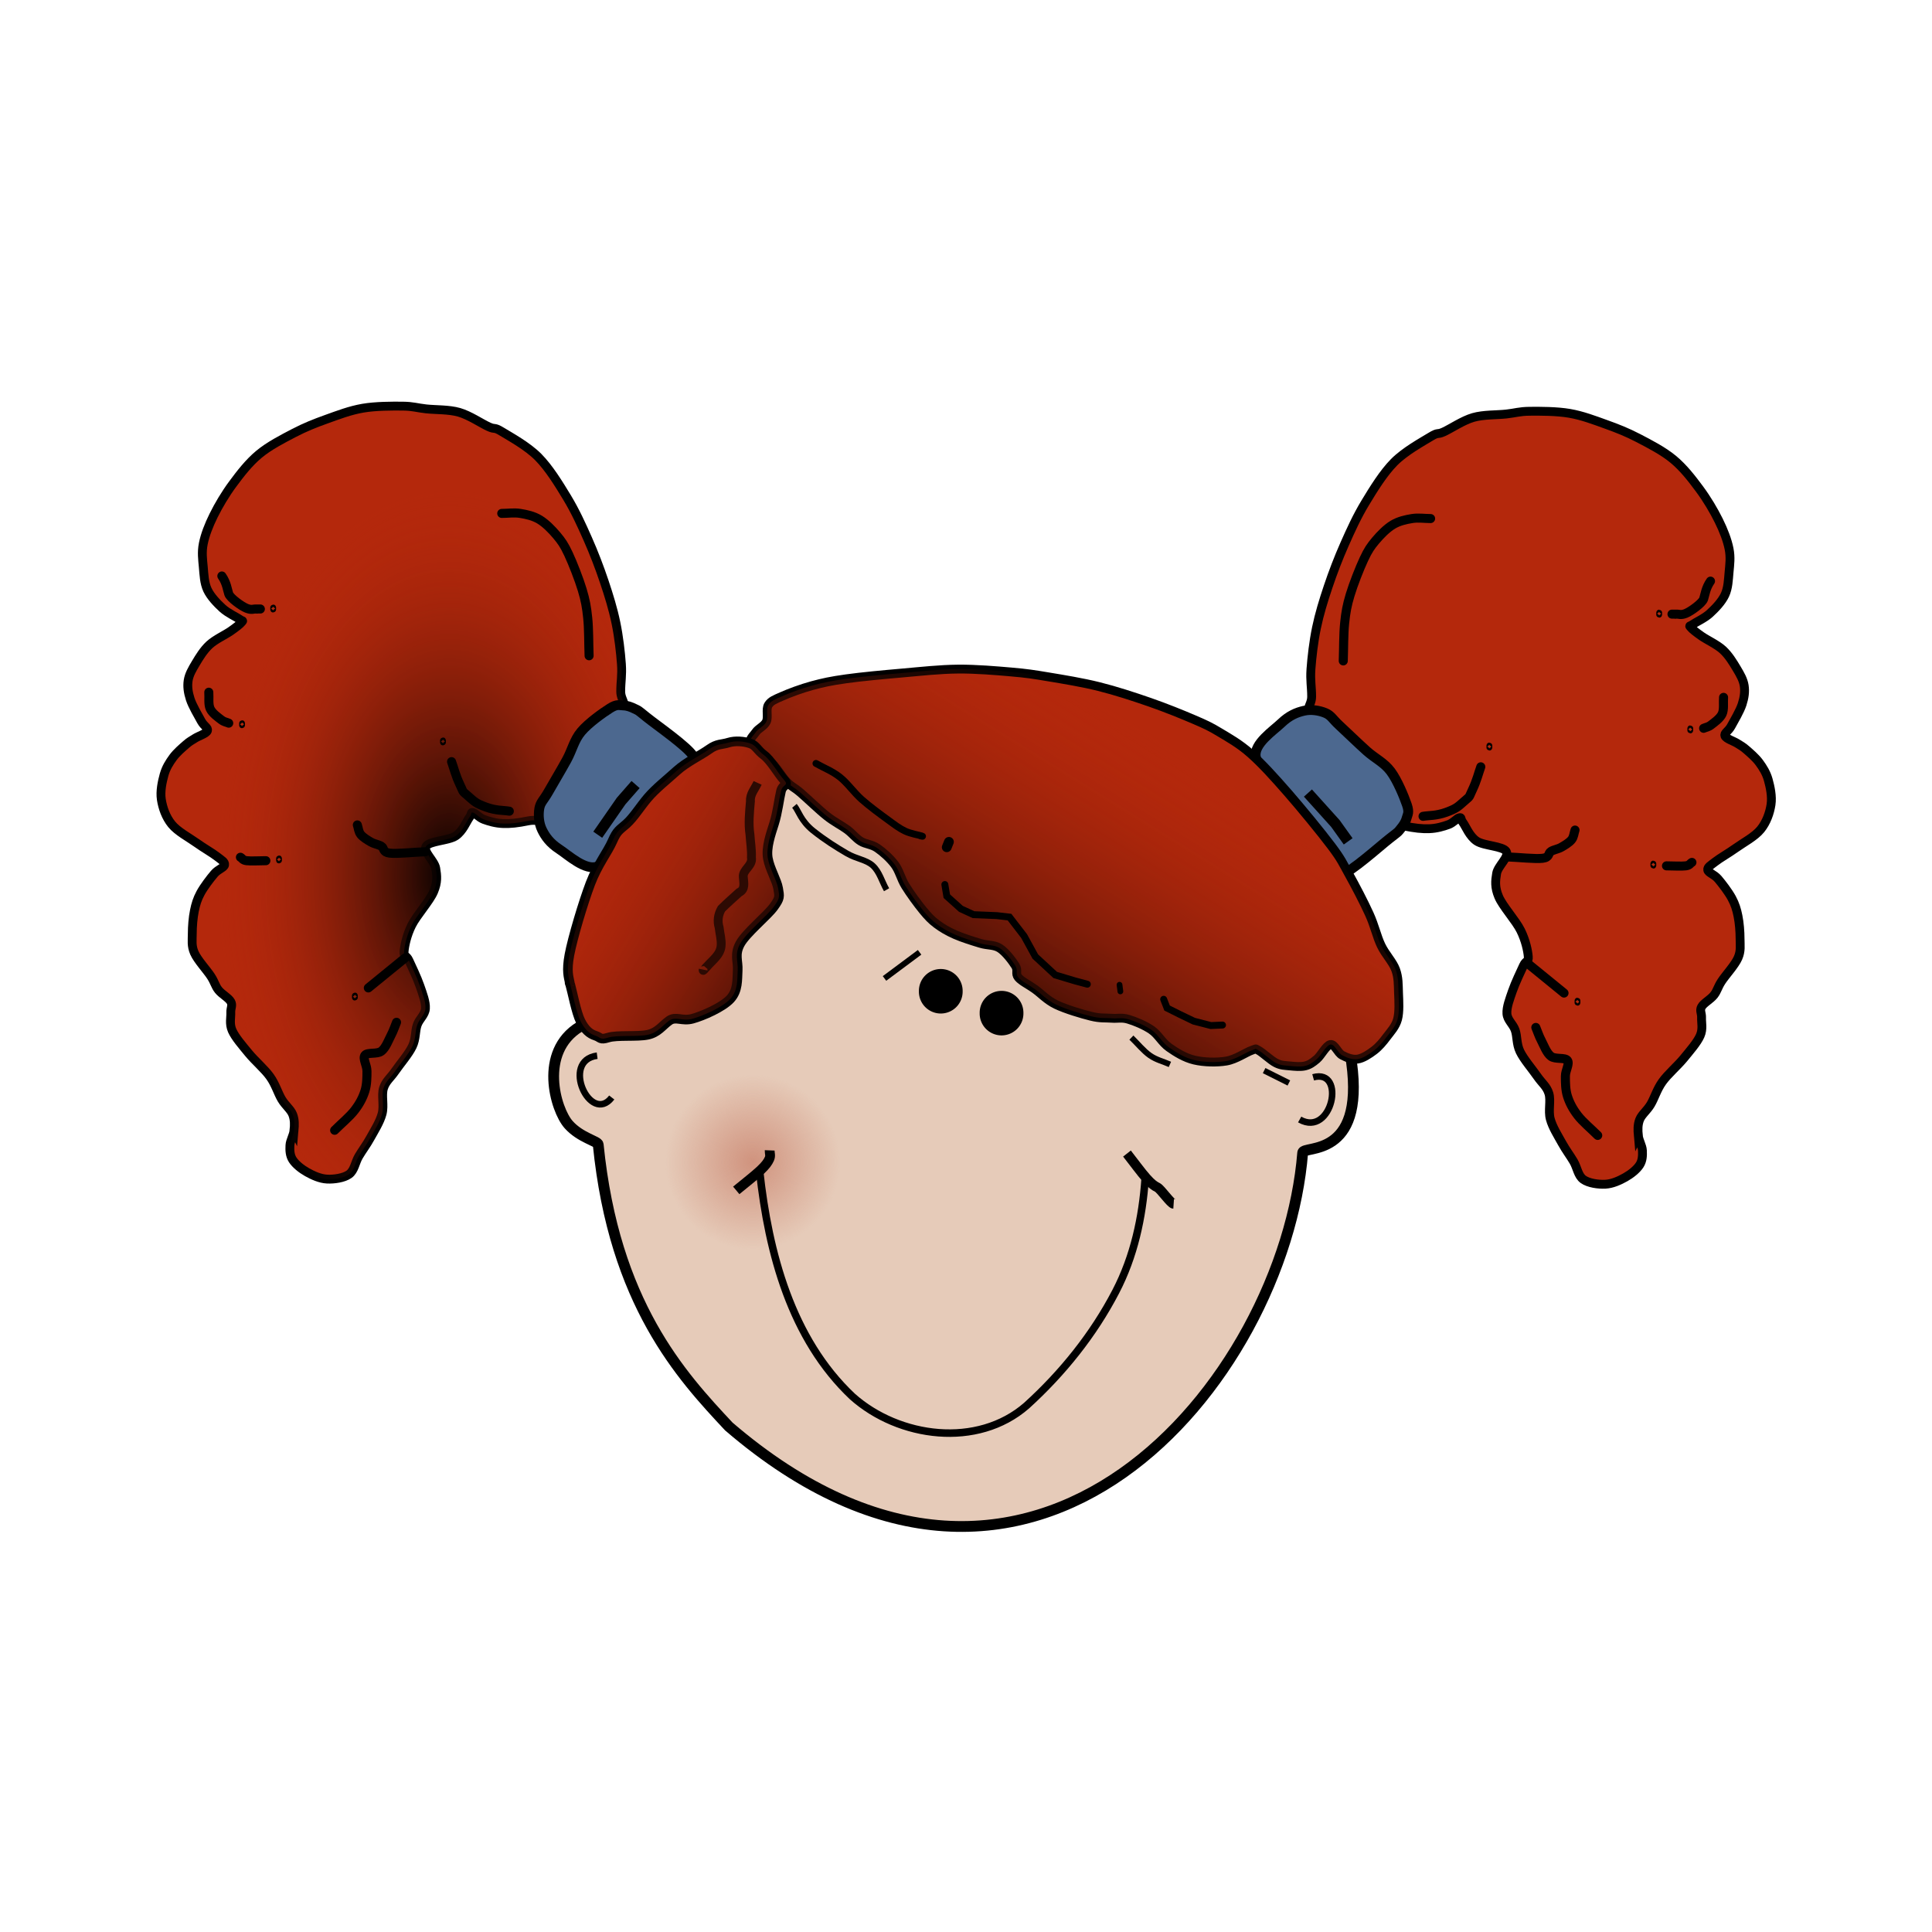 <svg:svg xmlns:dc="http://purl.org/dc/elements/1.1/" xmlns:ns1="http://sodipodi.sourceforge.net/DTD/sodipodi-0.dtd" xmlns:ns2="http://www.inkscape.org/namespaces/inkscape" xmlns:ns3="http://www.w3.org/1999/xlink" xmlns:ns5="http://web.resource.org/cc/" xmlns:rdf="http://www.w3.org/1999/02/22-rdf-syntax-ns#" xmlns:svg="http://www.w3.org/2000/svg" height="868.912" id="svg2" version="1.0" viewBox="-26.222 -153.312 868.912 868.912" width="868.912" ns1:docbase="C:\Documents and Settings\ryan\Desktop" ns1:docname="girl.svg" ns1:version="0.32" ns2:version="0.44">
  <svg:defs id="defs4">
    <svg:linearGradient id="linearGradient45772">
      <svg:stop id="stop45774" offset="0" style="stop-color:black" />
      <svg:stop id="stop45776" offset="1" style="stop-color:#b4280c;stop-opacity:0" />
    </svg:linearGradient>
    <svg:linearGradient id="linearGradient40275" ns2:collect="always">
      <svg:stop id="stop40277" offset="0" style="stop-color:#d0937e" />
      <svg:stop id="stop40279" offset="1" style="stop-color:#d0937e;stop-opacity:0" />
    </svg:linearGradient>
    <svg:radialGradient cx="600.47" cy="476.02" gradientTransform="matrix(1 0 0 1.666 0 -299.78)" gradientUnits="userSpaceOnUse" id="radialGradient47728" r="120.47" ns2:collect="always" ns3:href="#linearGradient45772" />
    <svg:radialGradient cx="241.43" cy="643.25" gradientUnits="userSpaceOnUse" id="radialGradient47732" r="45.457" ns2:collect="always" ns3:href="#linearGradient40275" />
    <svg:linearGradient gradientUnits="userSpaceOnUse" id="linearGradient47736" x1="333.94" x2="437.59" y1="589.53" y2="422.53" ns2:collect="always">
      <svg:stop id="stop43941" offset="0" style="stop-color:black" />
      <svg:stop id="stop43943" offset="1" style="stop-color:#b4280c;stop-opacity:0" />
    </svg:linearGradient>
    <svg:linearGradient gradientUnits="userSpaceOnUse" id="linearGradient47738" x1="275.73" x2="132.42" y1="549.38" y2="461.5" ns2:collect="always">
      <svg:stop id="stop44866" offset="0" style="stop-color:black" />
      <svg:stop id="stop44868" offset="1" style="stop-color:#b4280c;stop-opacity:0" />
    </svg:linearGradient>
  </svg:defs>
  <ns1:namedview bordercolor="#666666" borderopacity="1.0" gridtolerance="10000" guidetolerance="10" id="base" objecttolerance="10" pagecolor="#ffffff" ns2:current-layer="layer1" ns2:cx="392.01639" ns2:cy="381.87405" ns2:document-units="px" ns2:pageopacity="0.0" ns2:pageshadow="2" ns2:window-height="968" ns2:window-width="1280" ns2:window-x="-4" ns2:window-y="-4" ns2:zoom="1" />
  <svg:g id="layer1" transform="translate(88.427 -244.24)" ns2:groupmode="layer" ns2:label="Layer 1">
    <svg:g id="g47658" transform="matrix(.866 0 0 .866 32.327 60.06)">
      <svg:g id="g47622" transform="matrix(-1 0 0 1 664.11 -2.671)">
        <svg:path d="m681.11 625.31c0.24 2.67 2.02 5.29 2.14 7.85s0.06 5.18-1.43 7.5-4.52 4.76-7.5 6.43c-2.97 1.67-6.72 3.39-10.35 3.57-3.64 0.18-8.69-0.53-11.43-2.5-2.74-1.96-3.16-6.13-5-9.28-1.85-3.16-4.05-5.96-6.07-9.65-2.03-3.69-4.94-8.21-6.08-12.5-1.13-4.28 0.42-9.52-0.71-13.21s-3.57-5.3-6.07-8.93-7.03-8.87-8.93-12.86c-1.9-3.98-1.37-7.79-2.5-11.07-1.13-3.27-4.05-5.18-4.29-8.57-0.23-3.39 1.43-7.62 2.86-11.78 1.43-4.17 4.35-10.24 5.72-13.22 1.36-2.98 2.73-1.61 2.5-4.64-0.24-3.04-1.37-8.39-3.93-13.57s-9.35-12.56-11.43-17.5-1.73-8.22-1.07-12.15c0.65-3.92 6.72-8.63 5-11.42-1.73-2.8-11.61-2.86-15.36-5.36s-5.65-7.62-7.14-9.64c-1.49-2.03-0.54-2.68-1.79-2.5-1.25 0.17-3.09 2.61-5.71 3.57-2.62 0.95-6.13 2.02-10 2.14s-7.32-0.24-13.22-1.43c-5.89-1.19-14.1 2.68-22.14-5.71-8.04-8.4-21.79-34.41-26.07-44.65-4.29-10.23 0.36-11.6 0.36-16.78s-0.78-8.34-0.36-14.29 1.37-14.28 2.86-21.43c1.48-7.14 3.63-14.16 6.07-21.42 2.44-7.27 5.35-14.89 8.57-22.15 3.21-7.26 6.43-14.34 10.71-21.43 4.29-7.08 9.35-15.35 15-21.07 5.66-5.71 14.65-10.59 18.93-13.21 4.29-2.62 3.1-0.84 6.79-2.5 3.69-1.67 9.94-5.95 15.35-7.5 5.42-1.55 12.27-1.25 17.15-1.79 4.88-0.53 6.66-1.37 12.14-1.43s14.11-0.06 20.71 1.08c6.61 1.13 12.98 3.57 18.93 5.71 5.96 2.14 10.96 4.11 16.79 7.14 5.83 3.04 12.92 6.67 18.21 11.07 5.3 4.41 9.65 10.06 13.57 15.36 3.93 5.3 7.44 11.25 10 16.43s4.47 10.18 5.36 14.64c0.89 4.47 0.36 8.16 0 12.15-0.36 3.98-0.47 8.21-2.14 11.78s-5.06 7.08-7.86 9.64-7.26 4.53-8.93 5.72c-1.66 1.19-1.84 0.41-1.07 1.43 0.78 1.01 2.92 2.68 5.72 4.64 2.79 1.96 8.03 4.34 11.07 7.14 3.03 2.8 5.29 6.55 7.14 9.65 1.85 3.09 3.45 5.83 3.93 8.92 0.47 3.1 0.06 6.13-1.07 9.65-1.13 3.51-4.23 8.69-5.72 11.43-1.49 2.73-3.75 3.51-3.21 5 0.53 1.48 4.58 2.73 6.43 3.92 1.84 1.19 2.74 1.55 4.64 3.22 1.9 1.66 4.88 4.16 6.79 6.78 1.9 2.62 3.63 5.3 4.64 8.93s2.08 8.57 1.43 12.86c-0.66 4.29-2.32 9.11-5.36 12.86s-8.93 6.84-12.86 9.64-8.27 5.24-10.71 7.14c-2.44 1.91-4.17 2.8-3.93 4.29s3.27 2.2 5.36 4.64c2.08 2.44 5.41 6.79 7.14 10 1.73 3.22 2.5 5.77 3.21 9.29 0.72 3.51 1.08 8.15 1.08 11.78s0.53 6.31-1.08 10c-1.6 3.69-6.48 8.93-8.57 12.15-2.08 3.21-2.2 4.94-3.93 7.14-1.72 2.2-5.35 4.11-6.42 6.07-1.08 1.96 0.11 3.21 0 5.71-0.12 2.5 0.83 5.78-0.72 9.29s-5.3 7.8-8.57 11.79c-3.27 3.98-8.21 8.15-11.07 12.14s-4.11 8.51-6.07 11.78c-1.97 3.28-4.65 5.18-5.72 7.86s-0.95 5.54-0.71 8.22z" id="path47624" style="fill-rule:evenodd;stroke:black;stroke-width:4.6;fill:#b4280c" ns1:nodetypes="czzzzzzzzzzzzzzzzzzzzzzzzzzzzzzzzzzzzzzzzzzzzzzzzzzzzzzzzzzzzzzzzzzzzzzzzzzzzzzzzzzz" />
        <svg:path d="m681.11 625.31c0.24 2.67 2.02 5.29 2.14 7.85s0.06 5.18-1.43 7.5-4.52 4.76-7.5 6.43c-2.97 1.67-6.72 3.39-10.35 3.57-3.64 0.18-8.69-0.53-11.43-2.5-2.74-1.96-3.16-6.13-5-9.28-1.85-3.16-4.05-5.96-6.07-9.65-2.03-3.69-4.94-8.21-6.08-12.5-1.13-4.28 0.42-9.52-0.71-13.21s-3.57-5.3-6.07-8.93-7.03-8.87-8.93-12.86c-1.9-3.98-1.37-7.79-2.5-11.07-1.13-3.27-4.05-5.18-4.29-8.57-0.23-3.39 1.43-7.62 2.86-11.78 1.43-4.17 4.35-10.24 5.72-13.22 1.36-2.98 2.73-1.61 2.5-4.64-0.24-3.04-1.37-8.39-3.93-13.57s-9.35-12.56-11.43-17.5-1.73-8.22-1.07-12.15c0.65-3.92 6.72-8.63 5-11.42-1.73-2.8-11.61-2.86-15.36-5.36s-5.65-7.62-7.14-9.64c-1.49-2.03-0.54-2.68-1.79-2.5-1.25 0.17-3.09 2.61-5.71 3.57-2.62 0.95-6.13 2.02-10 2.14s-7.32-0.24-13.22-1.43c-5.89-1.19-14.1 2.68-22.14-5.71-8.04-8.4-21.79-34.41-26.07-44.65-4.29-10.23 0.36-11.6 0.36-16.78s-0.78-8.34-0.36-14.29 1.37-14.28 2.86-21.43c1.48-7.14 3.63-14.16 6.07-21.42 2.44-7.27 5.35-14.89 8.57-22.15 3.21-7.26 6.43-14.34 10.71-21.43 4.29-7.08 9.35-15.35 15-21.07 5.66-5.71 14.65-10.59 18.93-13.21 4.29-2.62 3.1-0.84 6.79-2.5 3.69-1.67 9.94-5.95 15.35-7.5 5.42-1.55 12.27-1.25 17.15-1.79 4.88-0.53 6.66-1.37 12.14-1.43s14.11-0.06 20.71 1.08c6.61 1.13 12.98 3.57 18.93 5.71 5.96 2.14 10.96 4.11 16.79 7.14 5.83 3.04 12.92 6.67 18.21 11.07 5.3 4.41 9.65 10.06 13.57 15.36 3.93 5.3 7.44 11.25 10 16.43s4.47 10.18 5.36 14.64c0.89 4.47 0.36 8.16 0 12.15-0.36 3.98-0.47 8.21-2.14 11.78s-5.06 7.08-7.86 9.64-7.26 4.53-8.93 5.72c-1.66 1.19-1.84 0.41-1.07 1.43 0.78 1.01 2.92 2.68 5.72 4.64 2.79 1.96 8.03 4.34 11.07 7.14 3.03 2.8 5.29 6.55 7.14 9.65 1.85 3.09 3.45 5.83 3.93 8.92 0.47 3.1 0.06 6.13-1.07 9.65-1.13 3.51-4.23 8.69-5.72 11.43-1.49 2.73-3.75 3.51-3.21 5 0.53 1.48 4.58 2.73 6.43 3.92 1.84 1.19 2.74 1.55 4.64 3.22 1.9 1.66 4.88 4.16 6.79 6.78 1.9 2.62 3.63 5.3 4.64 8.93s2.08 8.57 1.43 12.86c-0.66 4.29-2.32 9.11-5.36 12.86s-8.93 6.84-12.86 9.64-8.27 5.24-10.71 7.14c-2.44 1.91-4.17 2.8-3.93 4.29s3.27 2.2 5.36 4.64c2.08 2.44 5.41 6.79 7.14 10 1.73 3.22 2.5 5.77 3.21 9.29 0.72 3.51 1.08 8.15 1.08 11.78s0.53 6.31-1.08 10c-1.6 3.69-6.48 8.93-8.57 12.15-2.08 3.21-2.2 4.94-3.93 7.14-1.72 2.2-5.35 4.11-6.42 6.07-1.08 1.96 0.11 3.21 0 5.71-0.12 2.5 0.83 5.78-0.72 9.29s-5.3 7.8-8.57 11.79c-3.27 3.98-8.21 8.15-11.07 12.14s-4.11 8.51-6.07 11.78c-1.97 3.28-4.65 5.18-5.72 7.86s-0.95 5.54-0.71 8.22z" id="path47626" style="fill-rule:evenodd;fill:url(#radialGradient47728)" ns1:nodetypes="czzzzzzzzzzzzzzzzzzzzzzzzzzzzzzzzzzzzzzzzzzzzzzzzzzzzzzzzzzzzzzzzzzzzzzzzzzzzzzzzzzz" />
        <svg:g id="g47628">
          <svg:path d="m599.32 433.88c-1.07 2.94-2.14 7.32-4.28 11.78-2.15 4.47-0.9 3.13-4.29 6.07-3.39 2.95-3.93 3.75-9.28 5.72-5.36 1.96-9.11 1.61-12.15 2.14" id="path47630" style="stroke-linejoin:round;stroke:black;stroke-linecap:round;stroke-width:4.7;fill:none" />
          <svg:path d="m718.61 337.45c-2.5 3.57-2.86 7.14-3.57 9.28-0.72 2.15-6.67 6.46-9.29 7.5-2.62 1.05-3.54 0.26-5 0.36-1.46 0.11 0.63 0 0 0h-2.14" id="path47632" style="stroke-linejoin:round;stroke:black;stroke-linecap:round;stroke-width:4.7;fill:none" />
          <svg:path d="m725.39 397.81c-0.23 2.85 0.36 6.19-0.71 8.57s-4.11 4.46-5.71 5.71c-1.61 1.25-2.62 1.19-3.93 1.79" id="path47634" style="stroke-linejoin:round;stroke:black;stroke-linecap:round;stroke-width:4.7;fill:none" />
          <svg:path d="m603.83 422.89c-0.02-0.16-0.09-0.16-0.11 0-0.01 0.16-0.01 0.8 0 0.96 0.02 0.16 0.09 0.16 0.11 0 0.01-0.16 0.01-0.8 0-0.96z" id="path47636" style="stroke:black;stroke-width:2.938;fill:none" />
          <svg:path d="m708.97 483.52c-1.08 0.59-1.02 1.49-3.22 1.79-2.2 0.29-6.67 0-10 0" id="path47638" style="stroke-linejoin:round;stroke:black;stroke-linecap:round;stroke-width:4.7;fill:none" />
          <svg:path d="m660.04 625.31c-3.46-3.46-7.74-6.97-10.36-10.36s-4.29-6.61-5.36-10-1.07-7.26-1.07-10.36c0-3.09 2.32-6.49 1.07-8.21-1.25-1.73-6.31-0.42-8.57-2.15-2.26-1.72-3.69-5.71-5-8.21s-1.9-4.52-2.86-6.79" id="path47640" style="stroke-linejoin:round;stroke:black;stroke-linecap:round;stroke-width:4.7;fill:none" />
          <svg:path d="m642.54 551.38l-19.29-15.72" id="path47642" style="stroke-linejoin:round;stroke:black;stroke-linecap:round;stroke-width:4.7;fill:none" />
          <svg:path d="m648.25 466.73c-0.59 1.67-0.59 3.52-1.78 5-1.19 1.49-3.58 2.92-5.36 3.93-1.79 1.01-3.75 1.19-5.36 2.15-1.61 0.95-0.47 3.09-4.28 3.57-3.81 0.47-12.39-0.48-18.58-0.72" id="path47644" style="stroke-linejoin:round;stroke:black;stroke-linecap:round;stroke-width:4.7;fill:none" />
          <svg:path d="m527.89 378.88c0.24-6.55 0.12-13.93 0.72-19.65 0.59-5.71 1.19-9.1 2.86-14.64 1.66-5.53 4.94-13.87 7.14-18.57s3.57-6.67 6.07-9.64c2.5-2.98 5.77-6.31 8.93-8.22 3.15-1.9 6.72-2.68 10-3.21 3.27-0.54 6.43 0 9.64 0" id="path47646" style="stroke-linejoin:round;stroke:black;stroke-linecap:round;stroke-width:4.7;fill:none" />
          <svg:path d="m692.01 353.87c-0.02-0.16-0.09-0.16-0.11 0-0.01 0.16-0.01 0.8 0 0.96 0.02 0.16 0.09 0.16 0.11 0 0.01-0.16 0.01-0.8 0-0.96z" id="path47648" style="stroke:black;stroke-width:2.938;fill:none" />
          <svg:path d="m708.17 413.97c-0.02-0.16-0.09-0.16-0.11 0-0.01 0.16-0.01 0.8 0 0.96 0.02 0.16 0.09 0.16 0.11 0s0.02-0.8 0-0.96z" id="path47650" style="stroke:black;stroke-width:2.938;fill:none" />
          <svg:path d="m688.98 484.18c-0.02-0.16-0.09-0.16-0.11 0s-0.02 0.8 0 0.96 0.09 0.16 0.11 0c0.01-0.16 0.01-0.8 0-0.96z" id="path47652" style="stroke:black;stroke-width:2.938;fill:none" />
          <svg:path d="m649.58 555.39c-0.02-0.16-0.09-0.16-0.1 0-0.02 0.16-0.02 0.8 0 0.96 0.01 0.16 0.08 0.16 0.1 0s0.02-0.8 0-0.96z" id="path47654" style="stroke:black;stroke-width:2.938;fill:none" />
        </svg:g>
      </svg:g>
      <svg:g id="g47604">
        <svg:path d="m681.11 625.31c0.24 2.67 2.02 5.29 2.14 7.85s0.06 5.18-1.43 7.5-4.52 4.76-7.5 6.43c-2.97 1.67-6.72 3.39-10.35 3.57-3.64 0.18-8.69-0.53-11.43-2.5-2.74-1.96-3.16-6.13-5-9.28-1.85-3.16-4.05-5.96-6.07-9.65-2.03-3.69-4.94-8.21-6.08-12.5-1.13-4.28 0.42-9.52-0.71-13.21s-3.57-5.3-6.07-8.93-7.03-8.87-8.93-12.86c-1.9-3.98-1.37-7.79-2.5-11.07-1.13-3.27-4.05-5.18-4.29-8.57-0.23-3.39 1.43-7.62 2.86-11.78 1.43-4.17 4.35-10.24 5.72-13.22 1.36-2.98 2.73-1.61 2.5-4.64-0.24-3.04-1.37-8.39-3.93-13.57s-9.35-12.56-11.43-17.5-1.73-8.22-1.07-12.15c0.65-3.92 6.72-8.63 5-11.42-1.73-2.8-11.61-2.86-15.36-5.36s-5.65-7.62-7.14-9.64c-1.49-2.03-0.54-2.68-1.79-2.5-1.25 0.17-3.09 2.61-5.71 3.57-2.62 0.95-6.13 2.02-10 2.14s-7.32-0.24-13.22-1.43c-5.89-1.19-14.1 2.68-22.14-5.71-8.04-8.4-21.79-34.41-26.07-44.65-4.29-10.23 0.36-11.6 0.36-16.78s-0.78-8.34-0.36-14.29 1.37-14.28 2.86-21.43c1.48-7.14 3.63-14.16 6.07-21.42 2.44-7.27 5.35-14.89 8.57-22.15 3.21-7.26 6.43-14.34 10.71-21.43 4.29-7.08 9.35-15.35 15-21.07 5.66-5.71 14.65-10.59 18.93-13.21 4.29-2.62 3.1-0.84 6.79-2.5 3.69-1.67 9.94-5.95 15.35-7.5 5.42-1.55 12.27-1.25 17.15-1.79 4.88-0.53 6.66-1.37 12.14-1.43s14.11-0.06 20.71 1.08c6.61 1.13 12.98 3.57 18.93 5.71 5.96 2.14 10.96 4.11 16.79 7.14 5.83 3.04 12.92 6.67 18.21 11.07 5.3 4.41 9.65 10.06 13.57 15.36 3.93 5.3 7.44 11.25 10 16.43s4.47 10.18 5.36 14.64c0.89 4.47 0.36 8.16 0 12.15-0.36 3.98-0.47 8.21-2.14 11.78s-5.06 7.08-7.86 9.64-7.26 4.53-8.93 5.72c-1.66 1.19-1.84 0.41-1.07 1.43 0.78 1.01 2.92 2.68 5.72 4.64 2.79 1.96 8.03 4.34 11.07 7.14 3.03 2.8 5.29 6.55 7.14 9.65 1.85 3.09 3.45 5.83 3.93 8.92 0.47 3.1 0.06 6.13-1.07 9.65-1.13 3.51-4.23 8.69-5.72 11.43-1.49 2.73-3.75 3.51-3.21 5 0.53 1.48 4.58 2.73 6.43 3.92 1.84 1.19 2.74 1.55 4.64 3.22 1.9 1.66 4.88 4.16 6.79 6.78 1.9 2.62 3.63 5.3 4.64 8.93s2.08 8.57 1.43 12.86c-0.66 4.29-2.32 9.11-5.36 12.86s-8.93 6.84-12.86 9.64-8.27 5.24-10.71 7.14c-2.44 1.91-4.17 2.8-3.93 4.29s3.27 2.2 5.36 4.64c2.08 2.44 5.41 6.79 7.14 10 1.73 3.22 2.5 5.77 3.21 9.29 0.72 3.51 1.08 8.15 1.08 11.78s0.53 6.31-1.08 10c-1.6 3.69-6.48 8.93-8.57 12.15-2.08 3.21-2.2 4.94-3.93 7.14-1.72 2.2-5.35 4.11-6.42 6.07-1.08 1.96 0.11 3.21 0 5.71-0.12 2.5 0.83 5.78-0.72 9.29s-5.3 7.8-8.57 11.79c-3.27 3.98-8.21 8.15-11.07 12.14s-4.11 8.51-6.07 11.78c-1.97 3.28-4.65 5.18-5.72 7.86s-0.95 5.54-0.71 8.22z" id="path33146" style="fill-rule:evenodd;stroke:black;stroke-width:4.6;fill:#b4280c" ns1:nodetypes="czzzzzzzzzzzzzzzzzzzzzzzzzzzzzzzzzzzzzzzzzzzzzzzzzzzzzzzzzzzzzzzzzzzzzzzzzzzzzzzzzzz" />
        <svg:path d="m681.11 625.31c0.24 2.67 2.02 5.29 2.14 7.85s0.06 5.18-1.43 7.5-4.52 4.76-7.5 6.43c-2.97 1.67-6.72 3.39-10.35 3.57-3.64 0.18-8.69-0.53-11.43-2.5-2.74-1.96-3.16-6.13-5-9.28-1.85-3.16-4.05-5.96-6.07-9.65-2.03-3.69-4.94-8.21-6.08-12.5-1.13-4.28 0.42-9.52-0.71-13.21s-3.57-5.3-6.07-8.93-7.03-8.87-8.93-12.86c-1.9-3.98-1.37-7.79-2.5-11.07-1.13-3.27-4.05-5.18-4.29-8.57-0.23-3.39 1.43-7.62 2.86-11.78 1.43-4.17 4.35-10.24 5.72-13.22 1.36-2.98 2.73-1.61 2.5-4.64-0.24-3.04-1.37-8.39-3.93-13.57s-9.35-12.56-11.43-17.5-1.73-8.22-1.07-12.15c0.65-3.92 6.72-8.63 5-11.42-1.73-2.8-11.61-2.86-15.36-5.36s-5.65-7.62-7.14-9.64c-1.49-2.03-0.54-2.68-1.79-2.5-1.25 0.17-3.09 2.61-5.71 3.57-2.62 0.95-6.13 2.02-10 2.14s-7.32-0.24-13.22-1.43c-5.89-1.19-14.1 2.68-22.14-5.71-8.04-8.4-21.79-34.41-26.07-44.65-4.29-10.23 0.36-11.6 0.36-16.78s-0.78-8.34-0.36-14.29 1.37-14.28 2.86-21.43c1.48-7.14 3.63-14.16 6.07-21.42 2.44-7.27 5.35-14.89 8.57-22.15 3.21-7.26 6.43-14.34 10.71-21.43 4.29-7.08 9.35-15.35 15-21.07 5.66-5.71 14.65-10.59 18.93-13.21 4.29-2.62 3.1-0.84 6.79-2.5 3.69-1.67 9.94-5.95 15.35-7.5 5.42-1.55 12.27-1.25 17.15-1.79 4.88-0.53 6.66-1.37 12.14-1.43s14.11-0.06 20.71 1.08c6.61 1.13 12.98 3.57 18.93 5.71 5.96 2.14 10.96 4.11 16.79 7.14 5.83 3.04 12.92 6.67 18.21 11.07 5.3 4.41 9.65 10.06 13.57 15.36 3.93 5.3 7.44 11.25 10 16.43s4.47 10.18 5.36 14.64c0.89 4.47 0.36 8.16 0 12.15-0.36 3.98-0.47 8.21-2.14 11.78s-5.06 7.08-7.86 9.64-7.26 4.53-8.93 5.72c-1.66 1.19-1.84 0.41-1.07 1.43 0.78 1.01 2.92 2.68 5.72 4.64 2.79 1.96 8.03 4.34 11.07 7.14 3.03 2.8 5.29 6.55 7.14 9.65 1.85 3.09 3.45 5.83 3.93 8.92 0.47 3.1 0.06 6.13-1.07 9.65-1.13 3.51-4.23 8.69-5.72 11.43-1.49 2.73-3.75 3.51-3.21 5 0.53 1.48 4.58 2.73 6.43 3.92 1.84 1.19 2.74 1.55 4.64 3.22 1.9 1.66 4.88 4.16 6.79 6.78 1.9 2.62 3.63 5.3 4.64 8.93s2.08 8.57 1.43 12.86c-0.66 4.29-2.32 9.11-5.36 12.86s-8.93 6.84-12.86 9.64-8.27 5.24-10.71 7.14c-2.44 1.91-4.17 2.8-3.93 4.29s3.27 2.2 5.36 4.64c2.08 2.44 5.41 6.79 7.14 10 1.73 3.22 2.5 5.77 3.21 9.29 0.72 3.51 1.08 8.15 1.08 11.78s0.53 6.31-1.08 10c-1.6 3.69-6.48 8.93-8.57 12.15-2.08 3.21-2.2 4.94-3.93 7.14-1.72 2.2-5.35 4.11-6.42 6.07-1.08 1.96 0.11 3.21 0 5.71-0.12 2.5 0.83 5.78-0.72 9.29s-5.3 7.8-8.57 11.79c-3.27 3.98-8.21 8.15-11.07 12.14s-4.11 8.51-6.07 11.78c-1.97 3.28-4.65 5.18-5.72 7.86s-0.95 5.54-0.71 8.22z" id="path44877" style="fill:url(#radialGradient47728);fill-rule:evenodd" ns1:nodetypes="czzzzzzzzzzzzzzzzzzzzzzzzzzzzzzzzzzzzzzzzzzzzzzzzzzzzzzzzzzzzzzzzzzzzzzzzzzzzzzzzzzz" />
        <svg:g id="g47589">
          <svg:path d="m599.32 433.88c-1.07 2.94-2.14 7.32-4.28 11.78-2.15 4.47-0.9 3.13-4.29 6.07-3.39 2.95-3.93 3.75-9.28 5.72-5.36 1.96-9.11 1.61-12.15 2.14" id="path46689" style="stroke-linejoin:round;stroke:black;stroke-linecap:round;stroke-width:4.7;fill:none" />
          <svg:path d="m718.61 337.45c-2.5 3.57-2.86 7.14-3.57 9.28-0.72 2.15-6.67 6.46-9.29 7.5-2.62 1.05-3.54 0.26-5 0.36-1.46 0.11 0.63 0 0 0h-2.14" id="path46687" style="stroke-linejoin:round;stroke:black;stroke-linecap:round;stroke-width:4.7;fill:none" />
          <svg:path d="m725.39 397.81c-0.23 2.85 0.36 6.19-0.71 8.57s-4.11 4.46-5.71 5.71c-1.61 1.25-2.62 1.19-3.93 1.79" id="path46683" style="stroke-linejoin:round;stroke:black;stroke-linecap:round;stroke-width:4.7;fill:none" />
          <svg:path d="m603.83 422.89c-0.02-0.16-0.09-0.16-0.11 0-0.01 0.16-0.01 0.8 0 0.96 0.02 0.16 0.09 0.16 0.11 0 0.01-0.16 0.01-0.8 0-0.96z" id="path46675" style="stroke:black;stroke-width:2.938;fill:none" />
          <svg:path d="m708.97 483.52c-1.08 0.59-1.02 1.49-3.22 1.79-2.2 0.29-6.67 0-10 0" id="path46673" style="stroke-linejoin:round;stroke:black;stroke-linecap:round;stroke-width:4.7;fill:none" />
          <svg:path d="m660.04 625.31c-3.46-3.46-7.74-6.97-10.36-10.36s-4.29-6.61-5.36-10-1.07-7.26-1.07-10.36c0-3.09 2.32-6.49 1.07-8.21-1.25-1.73-6.31-0.42-8.57-2.15-2.26-1.72-3.69-5.71-5-8.21s-1.9-4.52-2.86-6.79" id="path46671" style="stroke-linejoin:round;stroke:black;stroke-linecap:round;stroke-width:4.7;fill:none" />
          <svg:path d="m642.54 551.38l-19.29-15.72" id="path46669" style="stroke-linejoin:round;stroke:black;stroke-linecap:round;stroke-width:4.7;fill:none" />
          <svg:path d="m648.25 466.73c-0.59 1.67-0.59 3.52-1.78 5-1.19 1.49-3.58 2.92-5.36 3.93-1.79 1.01-3.75 1.19-5.36 2.15-1.61 0.95-0.47 3.09-4.28 3.57-3.81 0.47-12.39-0.48-18.58-0.72" id="path46667" style="stroke-linejoin:round;stroke:black;stroke-linecap:round;stroke-width:4.7;fill:none" />
          <svg:path d="m527.89 378.88c0.24-6.55 0.12-13.93 0.72-19.65 0.59-5.71 1.19-9.1 2.86-14.64 1.66-5.53 4.94-13.87 7.14-18.57s3.57-6.67 6.07-9.64c2.5-2.98 5.77-6.31 8.93-8.22 3.15-1.9 6.72-2.68 10-3.21 3.27-0.54 6.43 0 9.64 0" id="path33148" style="stroke-linejoin:round;stroke:black;stroke-linecap:round;stroke-width:4.7;fill:none" />
          <svg:path d="m692.01 353.87c-0.02-0.16-0.09-0.16-0.11 0-0.01 0.16-0.01 0.8 0 0.96 0.02 0.16 0.09 0.16 0.11 0 0.01-0.16 0.01-0.8 0-0.96z" id="path46696" style="stroke:black;stroke-width:2.938;fill:none" />
          <svg:path d="m708.17 413.97c-0.02-0.16-0.09-0.16-0.11 0-0.01 0.16-0.01 0.8 0 0.96 0.02 0.16 0.09 0.16 0.11 0s0.02-0.8 0-0.96z" id="path46698" style="stroke:black;stroke-width:2.938;fill:none" />
          <svg:path d="m688.98 484.18c-0.02-0.16-0.09-0.16-0.11 0s-0.02 0.8 0 0.96 0.09 0.16 0.11 0c0.01-0.16 0.01-0.8 0-0.96z" id="path46700" style="stroke:black;stroke-width:2.938;fill:none" />
          <svg:path d="m649.58 555.39c-0.02-0.16-0.09-0.16-0.1 0-0.02 0.16-0.02 0.8 0 0.96 0.01 0.16 0.08 0.16 0.1 0s0.02-0.8 0-0.96z" id="path46702" style="stroke:black;stroke-width:2.938;fill:none" />
        </svg:g>
      </svg:g>
      <svg:g id="g40357">
        <svg:path d="m532.21 587.47c-6.84-50.2-94.66-94.52-95.23-93.74-0.56 0.77-189.67-79.09-193.15-74.48-24.03 31.89-108.54 147.19-112.54 149.65-21.32 13.11-12.62 43.03-5.69 50.8 6.09 6.84 15.18 8.6 15.35 10.33 8.29 82.51 43.23 120.14 67.85 146.46 157.79 135.53 288.48-23.7 298.02-142.23 0.31-3.91 32.23 3.4 25.39-46.79z" id="path2768" style="fill-rule:evenodd;stroke:black;stroke-width:5.6;fill:#e6cbb9" ns1:nodetypes="ccsssscsc" />
        <svg:path d="m286.88 643.25a45.457 45.457 0 1 1 -90.91 0 45.457 45.457 0 1 1 90.91 0z" id="path39380" style="fill:url(#radialGradient47732)" transform="translate(-20.203 -4.041)" ns1:cx="241.42645" ns1:cy="643.25043" ns1:rx="45.456863" ns1:ry="45.456863" ns1:type="arc" />
        <svg:path d="m286.88 643.25a45.457 45.457 0 1 1 -90.91 0 45.457 45.457 0 1 1 90.91 0z" id="path40296" style="fill:url(#radialGradient47732)" transform="translate(183.85 8.081)" ns1:cx="241.42645" ns1:cy="643.25043" ns1:rx="45.456863" ns1:ry="45.456863" ns1:type="arc" />
        <svg:g id="g27745">
          <svg:path d="m256.07 346.27a13.132 13.132 0 1 1 -26.26 0 13.132 13.132 0 1 1 26.26 0z" id="path18753" style="fill:black" transform="matrix(.865 0 0 .865 108.72 250.92)" ns1:cx="242.94168" ns1:cy="346.26556" ns1:rx="13.131983" ns1:ry="13.131983" ns1:type="arc" />
          <svg:path d="m256.07 346.27a13.132 13.132 0 1 1 -26.26 0 13.132 13.132 0 1 1 26.26 0z" id="path19640" style="fill:black" transform="matrix(.865 0 0 .865 140.28 262.28)" ns1:cx="242.94168" ns1:cy="346.26556" ns1:rx="13.131983" ns1:ry="13.131983" ns1:type="arc" />
          <svg:path d="m212.64 653.86c4.18-3.48 9.67-7.71 12.54-10.43 2.86-2.72 3.84-4.16 4.64-5.89s0.12-2.98 0.18-4.46" id="path19642" style="stroke:black;stroke-width:5.1;fill:none" ns1:nodetypes="czzz" />
          <svg:path d="m224.82 644.15c4.61 42.1 16.33 86.73 48.13 116.74 24.21 21.6 64.96 27.01 90.49 4.72 18.6-16.87 34.71-36.89 46.3-59.21 9.48-18.21 13.84-38.33 15.26-58.68" id="path19644" style="stroke:black;stroke-width:3.9;fill:none" />
          <svg:path d="m415.56 634.73c3.36 4.27 7.45 9.88 10.09 12.81 2.64 2.94 4.06 3.95 5.76 4.8 1.71 0.85 6.91 8.41 8.39 8.51" id="path21434" style="stroke:black;stroke-width:5.1;fill:none" ns1:nodetypes="czzz" />
          <svg:path d="m140.41 583.9c-19.19 2.53-3.41 35.99 7.58 21.72" id="path23290" style="stroke:black;stroke-width:3.4;fill:none" ns1:nodetypes="cz" />
          <svg:path d="m505.25 617.05c16.86 9.51 24.35-26.72 7-21.91" id="path24177" style="stroke:black;stroke-width:3.4;fill:none" ns1:nodetypes="cz" />
          <svg:path d="m242.86 454.15c2.14 2.5 3.33 7.81 9.64 12.86 6.31 5.04 12.32 8.75 17.5 11.78 5.18 3.04 10.12 3.27 13.57 6.43 3.45 3.15 4.76 8.33 7.14 12.5" id="path24197" style="stroke:black;stroke-width:3.1;fill:none" ns1:nodetypes="czzzz" />
          <svg:path d="m289.64 543.79l18.22-13.57" id="path24199" style="stroke:black;stroke-width:3;fill:none" />
          <svg:path d="m417.86 574.51c3.21 3.09 6.31 6.96 9.64 9.28s6.9 3.1 10.36 4.64" id="path24201" style="stroke:black;stroke-width:3;fill:none" ns1:nodetypes="czz" />
          <svg:path d="m486.79 591.65l12.85 6.43" id="path24203" style="stroke:black;stroke-width:3;fill:none" />
        </svg:g>
      </svg:g>
      <svg:g id="g39358">
        <svg:path d="m140.71 485.58c-6.31 2.56-15.17-5.78-20-8.93-4.82-3.16-7.2-6.49-8.92-10-1.73-3.51-1.97-7.8-1.43-11.07 0.53-3.28 2.26-4.35 4.64-8.57 2.38-4.23 6.79-11.55 9.64-16.79 2.86-5.24 3.75-10.18 7.5-14.64 3.75-4.47 11.37-9.88 15-12.15 3.63-2.26 4.65-1.48 6.79-1.42 2.14 0.05 4.05 0.77 6.07 1.78s1.01 0.18 6.07 4.29c5.06 4.1 21.61 15.53 24.29 20.35 2.68 4.83-2.92 3.1-8.22 8.58-5.29 5.47-16.66 16.19-23.57 24.28-6.9 8.1-11.55 21.73-17.86 24.29z" id="path34921" style="fill-rule:evenodd;stroke:black;stroke-width:5.1;fill:#4c688f" ns1:nodetypes="czzzzzzzzzzzzzz" />
        <svg:path d="m140.71 469.15l12.15-17.5 7.5-8.57" id="path35809" style="stroke:black;stroke-width:5.6;fill:none" />
      </svg:g>
      <svg:path d="m482.44 428.6c-1.05-6.72 9.09-13.45 13.26-17.43 4.17-3.97 7.96-5.53 11.78-6.4 3.81-0.88 8.04-0.13 11.1 1.14 3.07 1.27 3.72 3.19 7.29 6.47 3.57 3.29 9.69 9.25 14.13 13.23 4.45 3.98 9.05 5.98 12.54 10.65s7.02 13.32 8.4 17.38c1.37 4.05 0.38 4.86-0.16 6.93-0.55 2.07-1.68 3.76-3.13 5.5s-0.4 0.95-5.56 4.93c-5.15 3.99-20.06 17.49-25.37 18.99-5.3 1.51-2.34-3.54-6.47-9.95-4.12-6.41-11.95-19.93-18.25-28.5s-18.51-16.21-19.56-22.94z" id="path39364" style="fill-rule:evenodd;stroke:black;stroke-width:5.1;fill:#4c688f" ns1:nodetypes="czzzzzzzzzzzzzz" />
      <svg:path d="m509.54 447.51l14.26 15.82 6.63 9.26" id="path39366" style="stroke:black;stroke-width:5.6;fill:none" />
      <svg:g id="g43947">
        <svg:path d="m220.21 422.53c1.43 2.7 8 6.4 11.11 9.6 3.12 3.2 5.14 7.07 7.58 9.59 2.44 2.53 3.62 2.61 7.07 5.56s9.6 8.92 13.64 12.12 7.66 4.89 10.61 7.07c2.94 2.19 4.46 4.47 7.07 6.06 2.61 1.6 5.64 1.52 8.58 3.54 2.95 2.02 6.65 5.3 9.09 8.59 2.45 3.28 3.12 7.15 5.56 11.11 2.44 3.95 6.4 9.34 9.09 12.63 2.7 3.28 4.29 4.96 7.07 7.07 2.78 2.1 5.81 3.87 9.6 5.55 3.79 1.69 9.26 3.37 13.13 4.55s7.07 0.59 10.1 2.52c3.03 1.94 6.48 6.57 8.08 9.09 1.6 2.53-0.16 4.04 1.52 6.07 1.68 2.02 5.3 3.7 8.59 6.06 3.28 2.35 6.22 5.72 11.11 8.08 4.88 2.35 13.38 4.88 18.18 6.06s7.41 0.76 10.61 1.01 5.13-0.51 8.58 0.5 8.59 3.12 12.12 5.56c3.54 2.44 5.39 6.48 9.1 9.09 3.7 2.61 8.16 5.39 13.13 6.57 4.96 1.18 11.7 1.34 16.67 0.5 4.96-0.84 10.35-4.63 13.13-5.55 2.78-0.93 1.43-1.1 3.53 0 2.11 1.09 6.4 5.22 9.09 6.56 2.7 1.35 4.55 1.26 7.08 1.52 2.52 0.25 5.72 0.59 8.08 0 2.35-0.59 3.87-1.69 6.06-3.54s4.88-7.24 7.07-7.57c2.19-0.34 3.7 4.29 6.06 5.55s5.3 2.44 8.08 2.02 6.06-2.61 8.59-4.54c2.52-1.94 4.54-4.38 6.56-7.08 2.02-2.69 4.55-5.3 5.56-9.09 1.01-3.78 0.67-9.34 0.5-13.63-0.16-4.3 0-8-1.51-12.13-1.52-4.12-5.3-7.82-7.58-12.62-2.27-4.8-3.28-10.02-6.06-16.16-2.78-6.15-7.32-14.82-10.6-20.71-3.29-5.9-3.79-7.58-9.1-14.65-5.3-7.07-15.74-19.78-22.72-27.78-6.99-8-13.3-14.98-19.2-20.2-5.89-5.22-11.28-8.17-16.16-11.11-4.88-2.95-7.07-3.96-13.13-6.57s-14.99-6.23-23.24-9.09-17.5-5.89-26.26-8.08c-8.75-2.19-18.69-3.79-26.26-5.05-7.58-1.27-11.37-1.86-19.2-2.53-7.82-0.67-18.35-1.6-27.78-1.51-9.42 0.08-19.1 1.17-28.78 2.02-9.69 0.84-21.47 1.93-29.3 3.03-7.83 1.09-12.12 2.02-17.68 3.53-5.55 1.52-11.87 3.87-15.65 5.56-3.79 1.68-5.73 2.36-7.08 4.54-1.34 2.19 0.09 6.23-1.01 8.59-1.09 2.36-4.2 3.54-5.55 5.56s-3.96 3.87-2.53 6.56z" id="path10750" style="fill-rule:evenodd;stroke:black;stroke-width:4.6;fill:#b4280c" ns1:nodetypes="czzzzzzzzzzzzzzzzzzzzzzzzzzzzzzzzzzzzzzzzzzzzzzzzzzzzzzzzzzzz" />
        <svg:path d="m220.21 422.53c1.43 2.7 8 6.4 11.11 9.6 3.12 3.2 5.14 7.07 7.58 9.59 2.44 2.53 3.62 2.61 7.07 5.56s9.6 8.92 13.64 12.12 7.66 4.89 10.61 7.07c2.94 2.19 4.46 4.47 7.07 6.06 2.61 1.6 5.64 1.52 8.58 3.54 2.95 2.02 6.65 5.3 9.09 8.59 2.45 3.28 3.12 7.15 5.56 11.11 2.44 3.95 6.4 9.34 9.09 12.63 2.7 3.28 4.29 4.96 7.07 7.07 2.78 2.1 5.81 3.87 9.6 5.55 3.79 1.69 9.26 3.37 13.13 4.55s7.07 0.59 10.1 2.52c3.03 1.94 6.48 6.57 8.08 9.09 1.6 2.53-0.16 4.04 1.52 6.07 1.68 2.02 5.3 3.7 8.59 6.06 3.28 2.35 6.22 5.72 11.11 8.08 4.88 2.35 13.38 4.88 18.18 6.06s7.41 0.76 10.61 1.01 5.13-0.51 8.58 0.5 8.59 3.12 12.12 5.56c3.54 2.44 5.39 6.48 9.1 9.09 3.7 2.61 8.16 5.39 13.13 6.57 4.96 1.18 11.7 1.34 16.67 0.5 4.96-0.84 10.35-4.63 13.13-5.55 2.78-0.93 1.43-1.1 3.53 0 2.11 1.09 6.4 5.22 9.09 6.56 2.7 1.35 4.55 1.26 7.08 1.52 2.52 0.25 5.72 0.59 8.08 0 2.35-0.59 3.87-1.69 6.06-3.54s4.88-7.24 7.07-7.57c2.19-0.34 3.7 4.29 6.06 5.55s5.3 2.44 8.08 2.02 6.06-2.61 8.59-4.54c2.52-1.94 4.54-4.38 6.56-7.08 2.02-2.69 4.55-5.3 5.56-9.09 1.01-3.78 0.67-9.34 0.5-13.63-0.16-4.3 0-8-1.51-12.13-1.52-4.12-5.3-7.82-7.58-12.62-2.27-4.8-3.28-10.02-6.06-16.16-2.78-6.15-7.32-14.82-10.6-20.71-3.29-5.9-3.79-7.58-9.1-14.65-5.3-7.07-15.74-19.78-22.72-27.78-6.99-8-13.3-14.98-19.2-20.2-5.89-5.22-11.28-8.17-16.16-11.11-4.88-2.95-7.07-3.96-13.13-6.57s-14.99-6.23-23.24-9.09-17.5-5.89-26.26-8.08c-8.75-2.19-18.69-3.79-26.26-5.05-7.58-1.27-11.37-1.86-19.2-2.53-7.82-0.67-18.35-1.6-27.78-1.51-9.42 0.08-19.1 1.17-28.78 2.02-9.69 0.84-21.47 1.93-29.3 3.03-7.83 1.09-12.12 2.02-17.68 3.53-5.55 1.52-11.87 3.87-15.65 5.56-3.79 1.68-5.73 2.36-7.08 4.54-1.34 2.19 0.09 6.23-1.01 8.59-1.09 2.36-4.2 3.54-5.55 5.56s-3.96 3.87-2.53 6.56z" id="path43052" style="fill-rule:evenodd;fill:url(#linearGradient47736)" ns1:nodetypes="czzzzzzzzzzzzzzzzzzzzzzzzzzzzzzzzzzzzzzzzzzzzzzzzzzzzzzzzzzzz" />
        <svg:g id="g43045">
          <svg:path d="m254.05 432.13c4.13 2.36 8.42 3.95 12.38 7.07 3.95 3.11 7.2 7.91 11.36 11.62 4.17 3.7 9.89 7.87 13.64 10.6 3.74 2.74 5.93 4.42 8.84 5.81 2.9 1.39 7.24 2.11 8.58 2.53 1.35 0.42-0.33 0-0.5 0" id="path16064" style="stroke:black;stroke-linecap:round;stroke-width:3.6;fill:none" ns1:nodetypes="czzzzzz" />
          <svg:path d="m321.97 475.65c0.37-0.93 0.75-1.86 1.12-2.79" id="path16066" style="stroke:black;stroke-linecap:round;stroke-width:5.09;fill:none" ns1:nodetypes="cz" />
          <svg:path d="m320.98 495.01c0.33 2.02 0.67 4.04 1.01 6.06l7.32 6.57 6.57 3.03c4.04 0.17 8.08 0.33 12.12 0.5 2.19 0.26 4.37 0.51 6.56 0.76 2.53 3.28 5.05 6.57 7.58 9.85 1.94 3.54 3.87 7.07 5.81 10.61 3.45 3.19 6.9 6.39 10.35 9.59 3.37 1.01 6.74 2.02 10.1 3.03 2.19 0.59 4.38 1.18 6.57 1.77" id="path16070" style="stroke:black;stroke-linecap:round;stroke-width:3.6;fill:none" ns1:nodetypes="ccccccccccc" />
          <svg:path d="m411.69 547.07l0.44 3.45" id="path16072" style="stroke:black;stroke-linecap:round;stroke-width:2.988;fill:none" />
          <svg:path d="m434.62 554.61l1.77 4.55 6.56 3.28 7.33 3.53 8.83 2.28 6.07-0.26" id="path16074" style="stroke:black;stroke-linecap:round;stroke-width:3.6;fill:none" />
        </svg:g>
      </svg:g>
      <svg:g id="g44870">
        <svg:path d="m126.52 547.29c0.97 3.36 3.05 14.36 5.29 18.74 2.23 4.37 4.65 6.49 7.65 7.46s2.22 2.38 6.76 0.99c4.53-1.4 15.11-0.29 20.46-1.44 5.34-1.14 7.6-4.83 11.11-7.32 3.5-2.49 6.69 0.48 12.12-1.01s15.72-5.98 19.7-10.35c3.97-4.38 3.5-9.83 3.78-14.72s-1.81-8.23 1.26-13.86 14.05-14.5 17.43-19.15c3.38-4.66 3.04-5.31 2.32-9.59-0.72-4.27-4.39-10.14-5.35-15.67-0.96-5.52 1.45-12.38 3.25-18.05 1.8-5.68 2.63-12.97 3.57-16.8s4.37-2.72 1.48-5.95c-2.9-3.23-6.81-10.17-10.32-12.77-3.51-2.61-4.03-5.02-7.2-6.09-3.16-1.06-7.61-1.52-11.22-0.39-3.6 1.13-5.86 0.46-10.11 3.5-4.24 3.04-11.78 6.62-16.78 11.15-5 4.54-10.9 9.16-14.99 13.96-4.08 4.8-7.4 10.27-11.06 13.54-3.67 3.28-4.88 3.41-7.34 9.05s-7.68 12.13-11.43 21.96c-3.75 9.84-9.29 28.47-10.89 37.03s-0.35 11.66 0.13 14.24c0.47 2.59-0.59-1.83 0.38 1.54z" id="path4542" style="fill-rule:evenodd;stroke:black;stroke-width:5;fill:#b4270c" ns1:nodetypes="czzzzzzzzzzzzzzzzzzzzzzzzzzz" />
        <svg:path d="m223.75 442.23c-1.41 3.09-4.01 5.87-3.73 9.46-0.51 5.8-1.12 11.65-0.24 17.45 0.23 3.93 0.94 7.89 0.75 11.81 0.77 4.4-4.61 6.28-4.23 10.15 0.21 3.05 1.19 6.42-2.19 8.04-3.07 2.78-6.18 5.52-9.13 8.44-1.75 3.07-2.2 6.37-1.22 9.76 0.35 3.18 1.33 6.43 1.02 9.58-0.44 4.71-4.53 7.41-7.37 10.72-0.36 0.04-2.26 3.08-1.95 1.56" id="path8972" style="stroke:black;stroke-width:4.6;fill:none" ns1:nodetypes="ccccccccccc" />
        <svg:path d="m126.52 547.29c0.97 3.36 3.05 14.36 5.29 18.74 2.23 4.37 4.65 6.49 7.65 7.46s2.22 2.38 6.76 0.99c4.53-1.4 15.11-0.29 20.46-1.44 5.34-1.14 7.6-4.83 11.11-7.32 3.5-2.49 6.69 0.48 12.12-1.01s15.72-5.98 19.7-10.35c3.97-4.38 3.5-9.83 3.78-14.72s-1.81-8.23 1.26-13.86 14.05-14.5 17.43-19.15c3.38-4.66 3.04-5.31 2.32-9.59-0.72-4.27-4.39-10.14-5.35-15.67-0.96-5.52 1.45-12.38 3.25-18.05 1.8-5.68 2.63-12.97 3.57-16.8s4.37-2.72 1.48-5.95c-2.9-3.23-6.81-10.17-10.32-12.77-3.51-2.61-4.03-5.02-7.2-6.09-3.16-1.06-7.61-1.52-11.22-0.39-3.6 1.13-5.86 0.46-10.11 3.5-4.24 3.04-11.78 6.62-16.78 11.15-5 4.54-10.9 9.16-14.99 13.96-4.08 4.8-7.4 10.27-11.06 13.54-3.67 3.28-4.88 3.41-7.34 9.05s-7.68 12.13-11.43 21.96c-3.75 9.84-9.29 28.47-10.89 37.03s-0.35 11.66 0.13 14.24c0.47 2.59-0.59-1.83 0.38 1.54z" id="path43961" style="fill-rule:evenodd;fill:url(#linearGradient47738)" ns1:nodetypes="czzzzzzzzzzzzzzzzzzzzzzzzzzz" />
      </svg:g>
    </svg:g>
  </svg:g>
</svg:svg>